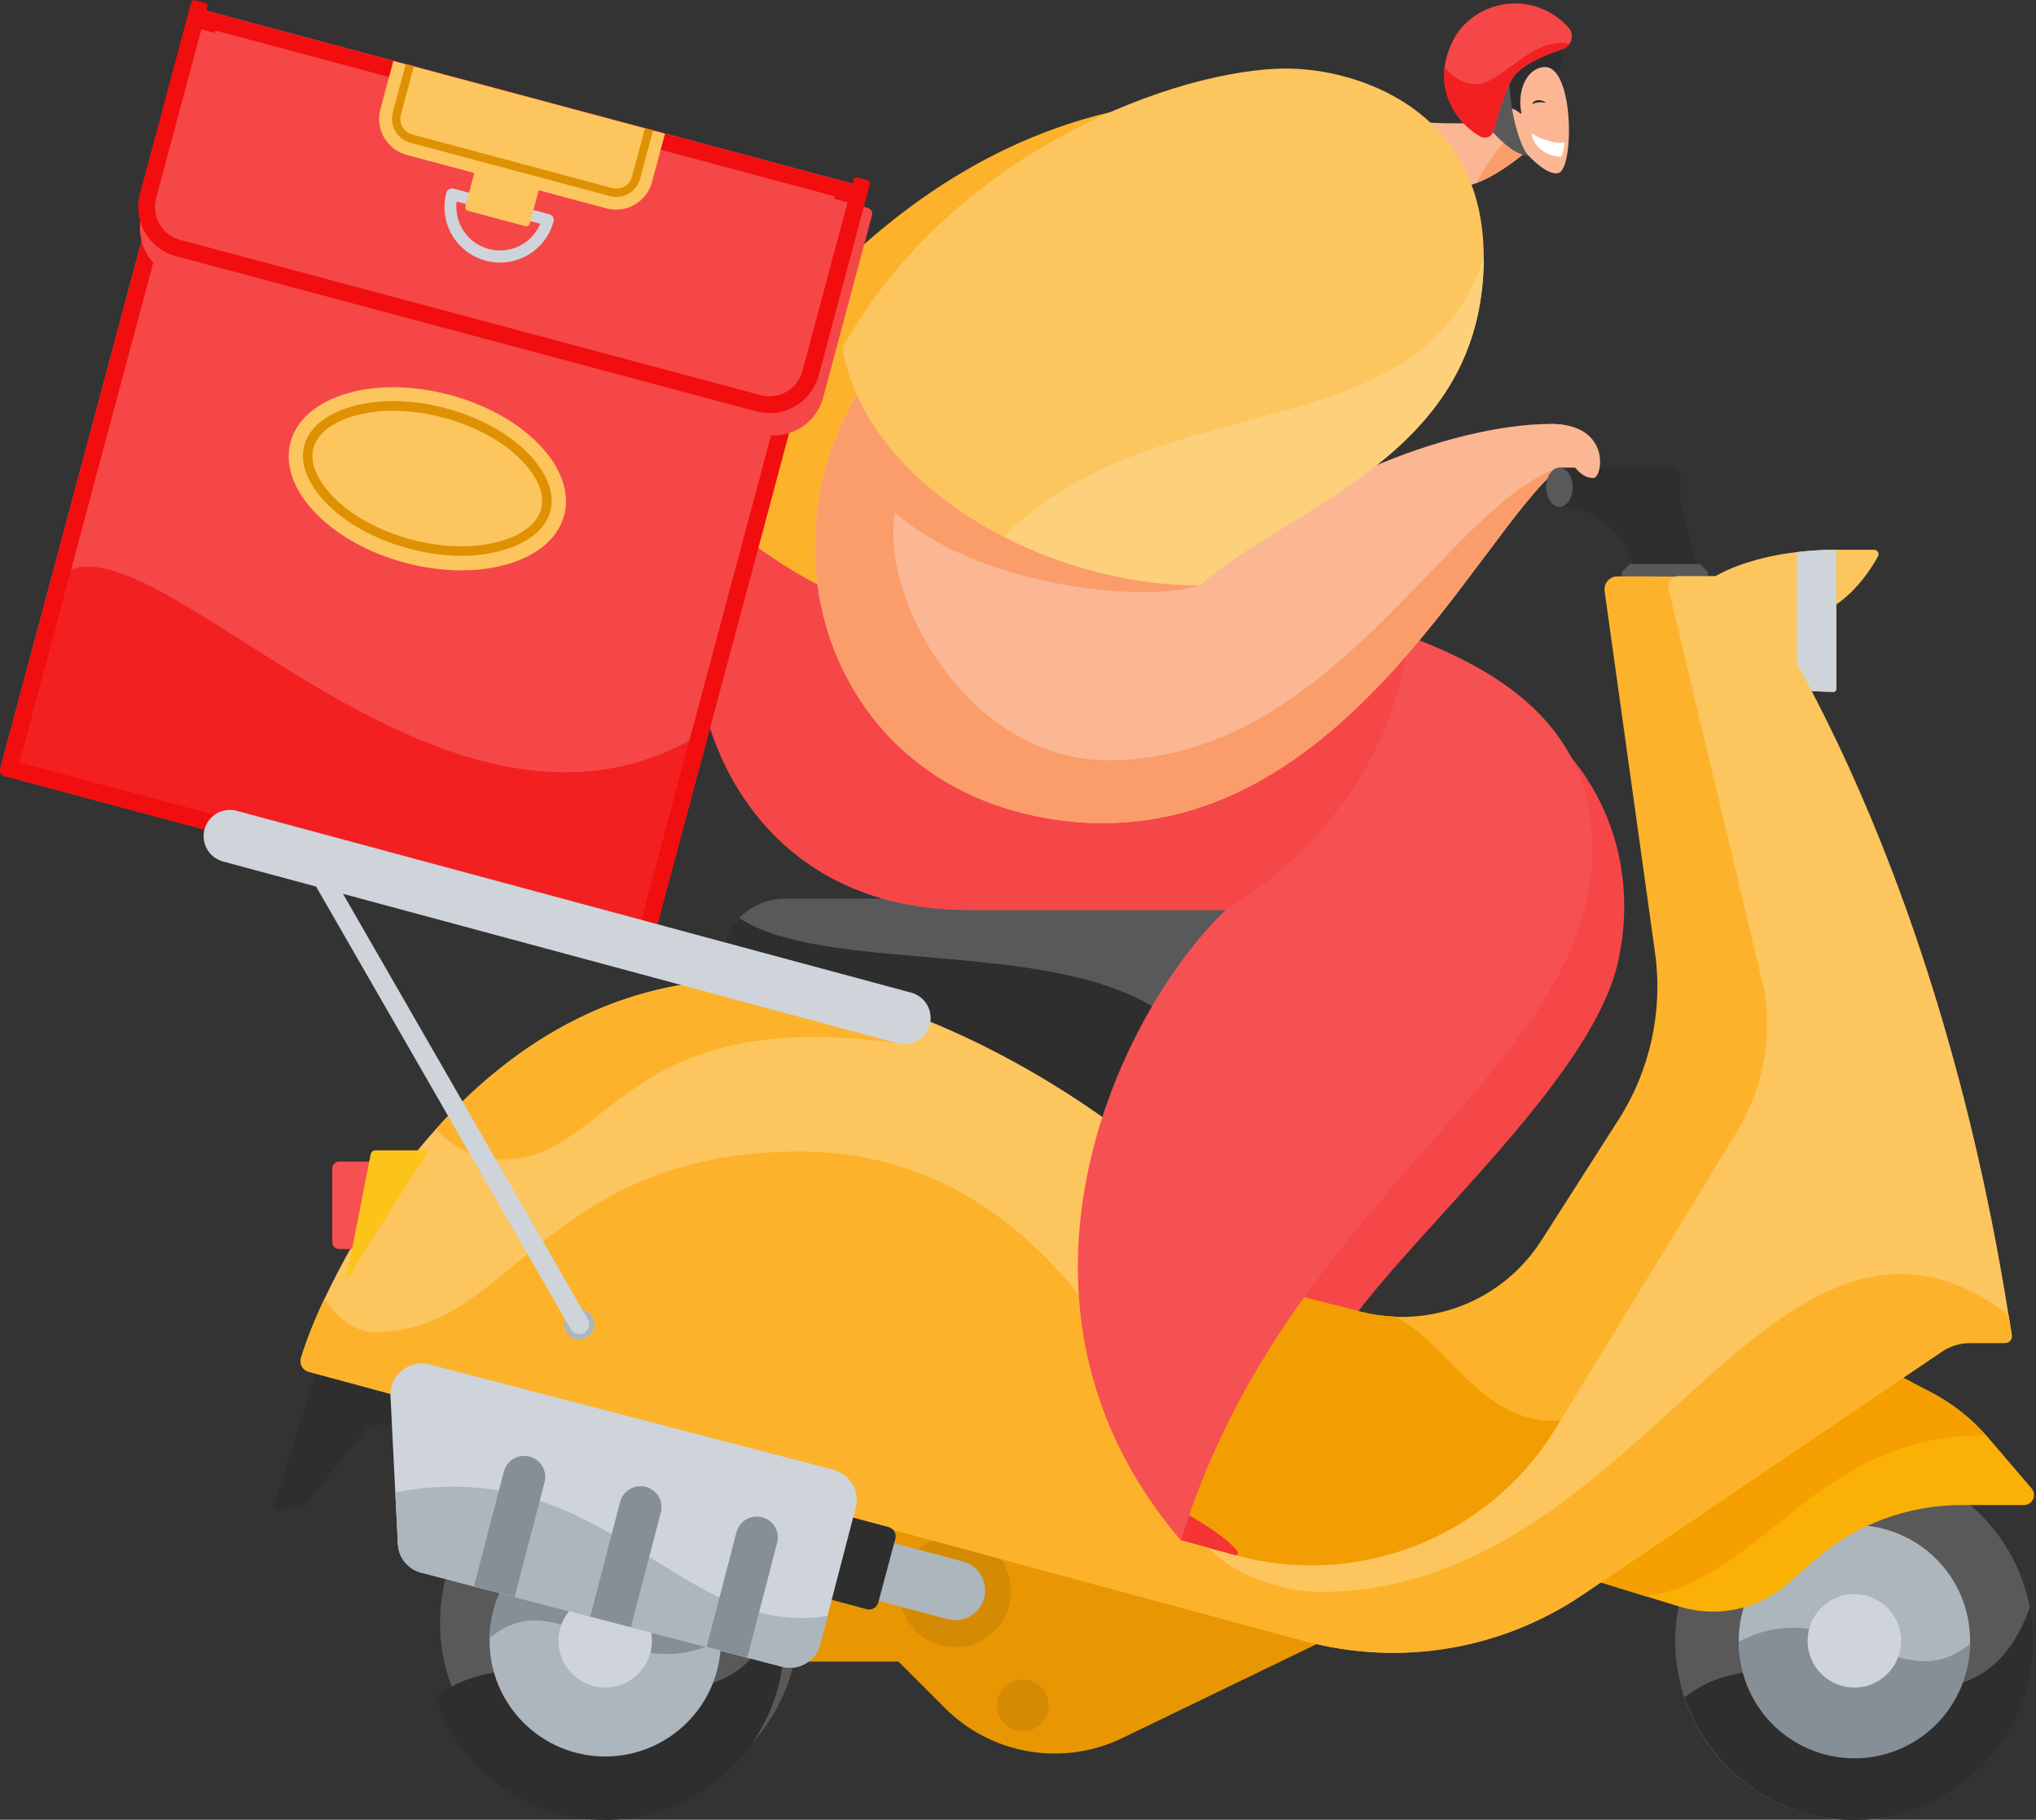 <svg width="179" height="160" viewBox="0 0 179 160" fill="none" xmlns="http://www.w3.org/2000/svg">
<rect x="0" y="0" width="179" height="160" fill="#333333" stroke="none"/>
<g clip-path="url(#clip0)">
<path d="M135.14 12.496C135.14 12.496 131.038 16.45 128.057 16.463C128.174 14.512 124.637 10.611 125.17 10.722C126.379 10.959 132.647 10.787 132.647 10.787L135.14 12.496Z" fill="#FBB793"/>
<path d="M129.796 16.099C132.104 15.234 134.477 13.108 134.997 12.61C134.292 12.132 133.759 11.726 133.677 11.511L133.635 11.482C132.227 12.067 130.745 14.281 129.796 16.099Z" fill="#FA9D6B"/>
<path d="M136.142 6.616C138.209 5.728 137.273 3.807 136.09 4.125C135.332 4.333 128.837 5.8 128.746 6.271C128.378 8.221 132.374 12.032 133.642 12.578C134.279 12.438 136.142 6.616 136.142 6.616Z" fill="#2E2E2E"/>
<path d="M133.668 9.98C133.677 9.987 133.687 9.991 133.699 9.992C133.71 9.992 133.721 9.989 133.731 9.983C133.74 9.977 133.748 9.968 133.752 9.958C133.757 9.948 133.758 9.936 133.755 9.925C133.388 8.15 134.103 6.066 135.706 5.9C138.401 5.618 138.424 14.86 137.006 15.221C136.34 15.387 135.296 14.649 134.35 13.654C132.965 12.197 131.792 10.195 132.306 9.681C132.722 9.242 133.388 9.737 133.668 9.98Z" fill="#FBB793"/>
<path d="M134.701 9.158C134.815 8.758 135.537 8.654 135.917 9.057C135.513 8.946 135.082 8.981 134.701 9.158V9.158Z" fill="#2E2E2E"/>
<path d="M137.527 12.457C137.526 12.901 137.446 13.341 137.292 13.758C136.834 13.878 134.89 13.413 134.659 11.726C135.118 12.11 137.123 12.844 137.527 12.457Z" fill="white"/>
<path d="M134.324 13.667C132.77 13.667 130.625 10.897 130.625 10.897L132.696 6.186C132.585 9.038 133.417 12.438 134.324 13.667Z" fill="#595959"/>
<path d="M137.894 2.415C138.024 2.563 138.115 2.74 138.159 2.932C138.203 3.123 138.199 3.323 138.147 3.512C138.095 3.702 137.997 3.875 137.862 4.017C137.726 4.16 137.557 4.266 137.37 4.327C136.051 4.75 134.191 5.491 133.216 6.551C132.51 7.318 131.704 10.065 131.317 11.511C131.286 11.627 131.23 11.734 131.152 11.825C131.073 11.915 130.976 11.987 130.866 12.034C130.756 12.082 130.637 12.104 130.518 12.099C130.398 12.094 130.282 12.062 130.176 12.006C129.289 11.507 128.535 10.802 127.978 9.95C127.422 9.099 127.078 8.125 126.977 7.113C126.789 5.487 127.627 3.186 128.83 2.081C129.438 1.49 130.159 1.028 130.951 0.723C131.742 0.419 132.586 0.278 133.434 0.31C134.281 0.341 135.113 0.544 135.879 0.906C136.646 1.268 137.331 1.781 137.894 2.415V2.415Z" fill="#F54748"/>
<path d="M129.796 7.406C129.241 7.388 128.699 7.238 128.214 6.969C127.729 6.7 127.315 6.319 127.007 5.858C126.939 6.273 126.926 6.695 126.968 7.113C127.068 8.126 127.412 9.099 127.969 9.95C128.526 10.802 129.279 11.507 130.166 12.006C130.272 12.062 130.389 12.094 130.508 12.099C130.628 12.104 130.747 12.082 130.856 12.034C130.966 11.987 131.064 11.915 131.142 11.825C131.22 11.734 131.277 11.627 131.308 11.511C131.694 10.065 132.501 7.318 133.206 6.551C134.181 5.491 136.041 4.75 137.361 4.327C137.613 4.245 137.83 4.078 137.975 3.856C134.734 3.14 131.951 7.406 129.796 7.406Z" fill="#F32022"/>
<path d="M137.101 41.117H146.983C147.087 41.117 147.19 41.138 147.285 41.178C147.381 41.217 147.468 41.276 147.541 41.349C147.614 41.422 147.672 41.51 147.711 41.605C147.751 41.701 147.771 41.804 147.77 41.907V44.336L149.47 50.682H143.944C142.465 45.061 138.473 44.57 137.094 44.57L137.101 41.117Z" fill="#2E2E2E"/>
<path d="M150.166 52.265H142.588V50.295L143.284 49.602H149.461L150.153 50.295L150.166 52.265Z" fill="#595959"/>
<path d="M165.11 48.92C165.143 48.86 165.16 48.792 165.158 48.724C165.157 48.655 165.138 48.588 165.103 48.529C165.068 48.471 165.018 48.422 164.958 48.388C164.898 48.355 164.831 48.337 164.763 48.338H161.434C153.888 48.338 147.78 51.137 147.78 54.586C147.78 58.035 153.765 60.763 161.196 60.834C161.228 60.835 161.26 60.829 161.29 60.817C161.32 60.805 161.347 60.788 161.37 60.765C161.393 60.743 161.411 60.716 161.424 60.687C161.436 60.657 161.443 60.626 161.443 60.594V53.146C163.313 51.878 164.58 49.895 165.11 48.92Z" fill="#FDC55E"/>
<path d="M157.971 48.549V60.626C159.039 60.755 160.112 60.824 161.187 60.834C161.219 60.835 161.25 60.829 161.28 60.817C161.31 60.805 161.337 60.788 161.36 60.765C161.383 60.743 161.401 60.716 161.414 60.687C161.427 60.657 161.433 60.626 161.434 60.594V48.338C160.276 48.339 159.12 48.41 157.971 48.549V48.549Z" fill="#CED4DA"/>
<path d="M70.119 146.099H78.991L83.074 150.182C85.079 152.188 87.659 153.519 90.455 153.992C93.251 154.464 96.126 154.054 98.678 152.819L165.556 120.469L127.901 129.932L67.177 126.187L70.119 146.099Z" fill="#E89703"/>
<path d="M167.622 159.332C175.926 156.784 180.592 147.986 178.044 139.682C175.496 131.378 166.698 126.712 158.394 129.26C150.09 131.809 145.424 140.606 147.972 148.91C150.521 157.214 159.318 161.88 167.622 159.332Z" fill="#595959"/>
<path d="M148.115 149.23C149.367 153.025 152.017 156.2 155.527 158.11C159.037 160.021 163.142 160.523 167.009 159.514C170.876 158.505 174.213 156.062 176.342 152.68C178.472 149.299 179.233 145.233 178.472 141.311C172.991 156.418 157.929 141.623 148.115 149.23Z" fill="#2E2E2E"/>
<path d="M164.683 154.301C170.225 153.392 173.981 148.163 173.072 142.621C172.164 137.079 166.935 133.323 161.392 134.231C155.85 135.14 152.094 140.369 153.003 145.911C153.911 151.453 159.14 155.21 164.683 154.301Z" fill="#ADB5BD"/>
<path d="M152.877 144.353C152.854 147.048 153.901 149.641 155.79 151.563C157.678 153.485 160.253 154.578 162.947 154.602C165.641 154.626 168.235 153.578 170.157 151.689C172.079 149.801 173.172 147.226 173.195 144.532C167.032 149.695 161.473 139.802 152.877 144.353Z" fill="#868E96"/>
<path d="M163.03 148.384C165.301 148.384 167.142 146.543 167.142 144.272C167.142 142.001 165.301 140.16 163.03 140.16C160.759 140.16 158.917 142.001 158.917 144.272C158.917 146.543 160.759 148.384 163.03 148.384Z" fill="#CED4DA"/>
<path d="M134.965 137.357L147.643 141.259C149.282 141.764 151.023 141.841 152.7 141.483C154.377 141.125 155.934 140.344 157.224 139.214L159.548 137.175C163.108 134.057 167.679 132.338 172.412 132.338H177.938C178.108 132.337 178.274 132.288 178.416 132.197C178.559 132.105 178.673 131.974 178.744 131.82C178.815 131.666 178.84 131.495 178.817 131.327C178.794 131.159 178.724 131.001 178.615 130.872L174.782 126.389C173.393 124.766 171.705 123.424 169.811 122.436L160.478 117.559L134.965 137.357Z" fill="#FAB005"/>
<path d="M28.127 119.484L23.985 132.793L26.794 132.348L32.415 125.401L35.962 124.955L38.77 120.371L28.127 119.484Z" fill="#2E2E2E"/>
<path d="M133.32 62.313C141.697 67.84 144.048 76.92 142.211 84.745C139.376 96.858 117.985 113.353 116.181 120.957C112.917 116.893 110.427 112.265 108.834 107.303L119.143 91.048L133.32 62.313Z" fill="#F54748"/>
<path d="M169.782 122.439L160.449 117.563L134.958 137.357L144.743 140.374C154.984 138.853 159.568 126.184 174.557 126.184C173.207 124.655 171.589 123.385 169.782 122.439V122.439Z" fill="#F59F00"/>
<path d="M143.95 50.682H142.198C142.035 50.681 141.874 50.716 141.725 50.784C141.577 50.852 141.445 50.951 141.338 51.074C141.232 51.198 141.153 51.343 141.108 51.499C141.063 51.656 141.052 51.821 141.076 51.982L145.507 83.766C146.219 88.887 145.082 94.094 142.299 98.451L135.508 109.075C133.863 111.65 131.448 113.643 128.607 114.77C125.766 115.896 122.642 116.1 119.679 115.352L90.031 107.875L95.557 134.688L120.202 141.983L142.676 131.928C142.676 131.928 162.981 102.947 162.981 102.16C162.981 101.373 161.603 76.136 161.603 76.136L153.323 52.873L149.477 50.705L143.95 50.682Z" fill="#FCB32B"/>
<path d="M142.669 131.906C142.669 131.906 145.985 127.172 149.938 121.477C151.271 116.782 153.466 117.719 144.347 122.589C131.343 129.539 129.116 119.042 122.637 115.762C121.639 115.723 120.648 115.582 119.679 115.342L103.893 111.357C103.168 112.611 97.55 122.319 94.198 128.089L95.499 134.471L96.503 134.955L113.561 140.004L122.013 141.135L142.669 131.906Z" fill="#F29E03"/>
<path d="M104.195 133.017L103.831 135.452C103.831 135.452 107.833 136.584 108.587 136.753C108.628 136.761 108.671 136.757 108.71 136.742C108.749 136.726 108.783 136.699 108.807 136.664C108.83 136.63 108.844 136.589 108.844 136.547C108.845 136.505 108.834 136.463 108.811 136.428C107.92 135.111 104.195 133.017 104.195 133.017Z" fill="#F43435"/>
<path d="M85.102 79.01H69.062C68.062 79.011 67.079 79.274 66.212 79.771C65.344 80.269 64.622 80.985 64.116 81.848C63.61 82.711 63.338 83.691 63.328 84.691C63.317 85.691 63.568 86.677 64.056 87.55C65.031 89.283 67.606 94.797 68.048 97.303C83.002 97.303 92.163 94.403 102.183 106.536C111.077 117.296 122.894 71.913 122.894 71.913L95.873 72.889L85.102 79.01Z" fill="#595959"/>
<path d="M87.456 143.402C89.376 141.482 89.376 138.37 87.456 136.45C85.537 134.531 82.424 134.531 80.505 136.45C78.585 138.37 78.585 141.482 80.505 143.402C82.424 145.321 85.537 145.321 87.456 143.402Z" fill="#D48A03"/>
<path d="M105.739 92.869C99.088 81.188 73.802 86.513 64.969 80.71C64.099 81.596 63.538 82.739 63.371 83.97C63.205 85.2 63.44 86.452 64.043 87.537C65.018 89.27 67.593 94.784 68.035 97.29C82.687 97.29 91.783 94.514 101.584 105.824C104.494 100.356 108.239 97.235 105.739 92.869Z" fill="#2E2E2E"/>
<path d="M65.389 86.142C80.076 86.142 97.55 97.433 104.227 104.305C110.905 111.178 102.797 123.18 103.831 135.452L108.629 136.753C113.896 138.193 119.489 137.883 124.565 135.87C129.64 133.856 133.925 130.248 136.772 125.589L152.653 99.605C154.926 95.884 155.806 91.478 155.137 87.17L146.684 51.735C146.653 51.606 146.652 51.472 146.68 51.343C146.709 51.214 146.766 51.092 146.848 50.988C146.93 50.885 147.034 50.8 147.154 50.743C147.273 50.685 147.404 50.655 147.536 50.656H153.202C153.202 50.656 170.175 73.087 176.856 117.374C176.869 117.461 176.863 117.55 176.839 117.634C176.815 117.719 176.773 117.797 176.716 117.864C176.659 117.931 176.588 117.984 176.509 118.022C176.429 118.059 176.342 118.079 176.255 118.08H171.833L139.152 140.208C135.612 142.605 131.597 144.21 127.38 144.915C123.164 145.62 118.845 145.407 114.718 144.292L27.158 120.622C27.033 120.589 26.915 120.532 26.812 120.453C26.71 120.374 26.623 120.276 26.559 120.164C26.495 120.051 26.453 119.928 26.437 119.799C26.421 119.671 26.431 119.54 26.466 119.416C28.14 113.649 40.337 86.142 65.389 86.142Z" fill="#FDC55E"/>
<path d="M70.304 101.25C57.249 101.25 50.669 106.701 45.386 111.08C41.316 114.455 38.101 117.121 32.945 117.121C31.518 117.121 30.107 116.295 28.969 114.799L28.52 114.211C27.706 115.892 27.015 117.631 26.453 119.412C26.416 119.535 26.405 119.664 26.42 119.792C26.434 119.919 26.474 120.042 26.537 120.154C26.6 120.266 26.685 120.363 26.787 120.442C26.889 120.52 27.005 120.577 27.129 120.609L114.725 144.301C118.85 145.418 123.168 145.631 127.384 144.926C131.6 144.221 135.613 142.616 139.152 140.218L170.686 118.876C171.443 118.363 172.336 118.089 173.251 118.089H176.284C176.371 118.089 176.458 118.07 176.537 118.033C176.617 117.996 176.687 117.942 176.744 117.876C176.801 117.809 176.843 117.731 176.867 117.646C176.89 117.562 176.896 117.474 176.882 117.387C176.791 116.792 176.693 116.207 176.599 115.615C165.458 107.163 156.622 115.177 147.296 123.671C138.902 131.311 129.389 139.971 115.973 139.971C113.073 139.971 108.587 138.638 106.318 136.112L103.847 135.436C103.716 133.73 103.731 132.016 103.889 130.313C99.65 118.996 89.901 101.25 70.304 101.25Z" fill="#FCB32B"/>
<path d="M63.802 42.6C56.702 57.19 63.012 80.008 85.093 80.008H107.764C98.499 88.88 85.931 114.468 103.821 135.456C113.678 103.32 143.053 92.869 139.701 71.383C137.829 59.355 123.57 55.041 110.723 52.457C96.962 49.684 80.665 46.624 63.802 42.6Z" fill="#F65152"/>
<path d="M123.853 55.955C119.682 54.427 115.124 53.354 110.732 52.453C97.345 49.762 81.572 46.79 65.22 42.928L63.594 43.075C56.855 57.678 63.269 80.005 85.099 80.005H107.771C117.208 74.16 122.758 65.516 123.853 55.955Z" fill="#F54748"/>
<path d="M107.183 8.687C79.384 9.083 64.007 34.515 59.869 42.005C69.085 52.505 81.159 55.009 81.159 55.009L92.596 33.419L107.183 8.687Z" fill="#FCB32B"/>
<path d="M56.709 83.308L0.387 68.23C0.319 68.213 0.256 68.182 0.201 68.139C0.146 68.097 0.1 68.043 0.066 67.983C0.031 67.922 0.01 67.855 0.002 67.786C-0.006 67.717 -0 67.647 0.019 67.58L17.88 0.865L75.207 16.212L57.346 82.927C57.33 82.995 57.3 83.058 57.259 83.113C57.218 83.169 57.166 83.216 57.107 83.251C57.048 83.287 56.982 83.31 56.914 83.32C56.845 83.329 56.776 83.325 56.709 83.308Z" fill="#F54748"/>
<path d="M5.354 50.561C13.439 44.508 38.468 78.087 61.309 64.735L56.65 82.684L0.787 67.661L5.354 50.561Z" fill="#F32022"/>
<path d="M0.019 67.593C-0 67.66 -0.006 67.73 0.002 67.799C0.01 67.868 0.031 67.935 0.066 67.996C0.1 68.056 0.146 68.109 0.201 68.152C0.256 68.195 0.319 68.225 0.387 68.243L56.709 83.321C56.776 83.34 56.846 83.347 56.915 83.339C56.984 83.331 57.051 83.309 57.112 83.275C57.172 83.24 57.225 83.194 57.268 83.139C57.31 83.084 57.341 83.021 57.359 82.953L75.219 16.238L17.893 0.891L0.019 67.593ZM18.94 2.685L73.415 17.269L56.185 81.637L1.707 67.05L18.94 2.685Z" fill="#F20D0E"/>
<path d="M17.388 2.49L76.299 18.281C76.433 18.317 76.547 18.404 76.616 18.524C76.686 18.644 76.704 18.787 76.668 18.921L72.371 34.953C72.063 36.102 71.311 37.081 70.281 37.676C69.251 38.271 68.026 38.432 66.877 38.124L15.622 24.386C14.473 24.078 13.493 23.326 12.899 22.295C12.304 21.265 12.143 20.041 12.451 18.891L16.748 2.86C16.784 2.726 16.871 2.612 16.991 2.542C17.111 2.473 17.254 2.454 17.388 2.49Z" fill="#F54748"/>
<path d="M75.05 15.803L70.545 32.629C70.443 33.009 70.268 33.365 70.029 33.677C69.79 33.989 69.492 34.25 69.151 34.447C68.811 34.643 68.436 34.771 68.046 34.822C67.656 34.873 67.26 34.847 66.881 34.746L15.842 21.092C15.462 20.991 15.106 20.815 14.794 20.576C14.483 20.337 14.221 20.039 14.024 19.699C13.828 19.358 13.7 18.983 13.649 18.593C13.598 18.204 13.624 17.808 13.725 17.428L18.231 0.605C18.25 0.532 18.239 0.455 18.202 0.389C18.164 0.324 18.102 0.277 18.03 0.257L17.152 0.023C17.116 0.013 17.078 0.01 17.042 0.015C17.005 0.02 16.969 0.031 16.937 0.05C16.904 0.068 16.876 0.093 16.853 0.122C16.831 0.152 16.814 0.185 16.804 0.221L12.302 17.048C12.15 17.615 12.111 18.206 12.188 18.787C12.264 19.369 12.454 19.93 12.748 20.438C13.041 20.946 13.432 21.392 13.898 21.748C14.363 22.106 14.895 22.367 15.461 22.519L66.501 36.173C67.646 36.479 68.865 36.318 69.892 35.725C70.918 35.133 71.667 34.157 71.975 33.013L76.481 16.183C76.5 16.111 76.49 16.035 76.453 15.97C76.415 15.906 76.354 15.858 76.283 15.838L75.402 15.604C75.365 15.594 75.328 15.59 75.29 15.594C75.253 15.599 75.217 15.61 75.184 15.629C75.151 15.647 75.122 15.672 75.099 15.702C75.076 15.732 75.06 15.766 75.05 15.803V15.803Z" fill="#F20D0E"/>
<path d="M34.578 5.359L58.463 11.755L57.325 16.006C57.1 16.845 56.552 17.56 55.8 17.995C55.048 18.429 54.155 18.547 53.316 18.322L35.759 13.621C35.343 13.51 34.954 13.318 34.613 13.056C34.272 12.794 33.986 12.468 33.77 12.096C33.556 11.724 33.416 11.313 33.36 10.886C33.303 10.46 33.332 10.027 33.443 9.612L34.582 5.36L34.578 5.359Z" fill="#FDC55E"/>
<path d="M42.694 22.922C42.075 22.756 41.496 22.471 40.987 22.081C40.479 21.691 40.053 21.205 39.733 20.651C39.412 20.096 39.204 19.484 39.121 18.849C39.037 18.214 39.079 17.569 39.245 16.95C39.263 16.885 39.293 16.823 39.334 16.77C39.376 16.716 39.428 16.671 39.486 16.637C39.545 16.603 39.61 16.581 39.678 16.572C39.745 16.564 39.813 16.568 39.879 16.586L48.302 18.839C48.367 18.857 48.429 18.887 48.483 18.929C48.536 18.97 48.581 19.022 48.615 19.081C48.649 19.139 48.671 19.204 48.68 19.272C48.688 19.339 48.684 19.407 48.666 19.473C48.5 20.091 48.215 20.672 47.825 21.18C47.435 21.688 46.949 22.114 46.395 22.434C45.84 22.755 45.228 22.963 44.593 23.046C43.958 23.13 43.313 23.088 42.694 22.922V22.922ZM40.145 17.721C40.034 18.641 40.26 19.57 40.78 20.337C41.3 21.105 42.08 21.658 42.975 21.895C43.871 22.133 44.823 22.039 45.655 21.63C46.487 21.221 47.143 20.526 47.502 19.671L40.145 17.721Z" fill="#CED4DA"/>
<path d="M42.627 11.78L48.279 13.294L46.576 19.653C46.554 19.736 46.5 19.807 46.425 19.85C46.35 19.893 46.262 19.905 46.178 19.883L41.144 18.535C41.061 18.513 40.99 18.458 40.947 18.384C40.904 18.309 40.892 18.22 40.914 18.137L42.617 11.778L42.627 11.78Z" fill="#FDC55E"/>
<path d="M49.598 45.319C50.688 41.245 46.188 36.501 39.546 34.722C32.903 32.944 26.634 34.805 25.543 38.879C24.452 42.953 28.953 47.697 35.595 49.475C42.238 51.254 48.507 49.393 49.598 45.319Z" fill="#FDC55E"/>
<path d="M53.621 17.243L36.066 12.545C35.511 12.395 35.038 12.031 34.751 11.534C34.464 11.036 34.386 10.444 34.535 9.889L35.672 5.634L36.384 5.826L35.246 10.078C35.198 10.259 35.185 10.448 35.21 10.635C35.234 10.821 35.295 11.001 35.389 11.163C35.483 11.326 35.608 11.469 35.757 11.583C35.906 11.697 36.076 11.781 36.258 11.83L53.812 16.531C53.994 16.579 54.183 16.592 54.369 16.567C54.556 16.543 54.735 16.482 54.898 16.388C55.061 16.294 55.203 16.169 55.318 16.02C55.432 15.871 55.516 15.701 55.565 15.52L56.706 11.268L57.418 11.456L56.28 15.712C56.13 16.267 55.766 16.74 55.267 17.027C54.768 17.314 54.176 17.392 53.621 17.243V17.243Z" fill="#DE9103"/>
<path d="M105.459 51.468C91.558 34.021 80.752 28.205 80.752 28.205C65.103 41.81 70.073 68.282 92.199 71.972C117.039 76.114 129.659 47.132 137.101 41.117H140.303C140.303 41.117 140.647 37.275 136.359 37.275C127.488 37.275 112.852 42.99 105.459 51.468Z" fill="#FBB793"/>
<path d="M78.695 45.061C85.694 51.371 100.284 53.146 105.46 51.468C96.237 39.892 88.382 33.439 84.143 30.406C82.703 30.221 80.892 29.993 79.101 29.791C65.499 43.77 70.902 68.422 92.199 71.972C117.039 76.114 129.659 47.132 137.101 41.117C127.293 44.274 117.14 66.845 97.423 66.845C85.102 66.845 77.316 52.554 78.695 45.061Z" fill="#FA9D6B"/>
<path d="M74.062 30.572C76.133 42.694 91.708 51.468 105.459 51.468C113.587 44.372 130.446 40.09 130.446 22.636C130.446 9.476 119.159 6.027 113.096 6.027C103.831 6.027 83.919 13.017 74.062 30.572Z" fill="#FDC55E"/>
<path d="M88.252 47.197C93.548 49.908 99.663 51.468 105.46 51.468C113.587 44.372 130.446 40.09 130.446 22.636C124.828 39.934 101.861 33.53 88.252 47.197Z" fill="#FDD07C"/>
<path d="M67.808 151.031C72.412 143.648 70.159 133.931 62.776 129.327C55.392 124.723 45.675 126.976 41.071 134.36C36.467 141.743 38.721 151.461 46.104 156.064C53.487 160.668 63.205 158.415 67.808 151.031Z" fill="#595959"/>
<path d="M38.296 149.23C39.548 153.025 42.198 156.2 45.708 158.11C49.218 160.021 53.323 160.523 57.19 159.514C61.057 158.505 64.394 156.062 66.523 152.68C68.653 149.299 69.414 145.233 68.653 141.311C63.172 156.418 48.11 141.623 38.296 149.23Z" fill="#2E2E2E"/>
<path d="M53.211 154.441C58.827 154.441 63.38 149.888 63.38 144.272C63.38 138.656 58.827 134.103 53.211 134.103C47.595 134.103 43.042 138.656 43.042 144.272C43.042 149.888 47.595 154.441 53.211 154.441Z" fill="#ADB5BD"/>
<path d="M63.377 144.201C63.401 141.506 62.353 138.913 60.465 136.99C58.577 135.068 56.003 133.975 53.308 133.95C50.614 133.926 48.02 134.974 46.098 136.862C44.176 138.75 43.083 141.324 43.058 144.019C49.212 138.85 54.771 148.745 63.377 144.201Z" fill="#868E96"/>
<path d="M56.117 147.181C57.723 145.575 57.723 142.971 56.117 141.365C54.511 139.759 51.907 139.759 50.301 141.365C48.696 142.971 48.696 145.575 50.301 147.181C51.907 148.787 54.511 148.787 56.117 147.181Z" fill="#CED4DA"/>
<path d="M83.353 142.383L76.374 140.521L77.729 135.446L84.709 137.309C85.371 137.498 85.932 137.94 86.271 138.539C86.61 139.138 86.701 139.847 86.523 140.512C86.346 141.177 85.914 141.746 85.321 142.096C84.728 142.446 84.022 142.549 83.353 142.383V142.383Z" fill="#ADB5BD"/>
<path d="M73.416 133.013L78.127 134.271C78.341 134.328 78.522 134.467 78.633 134.658C78.743 134.849 78.774 135.076 78.717 135.289L77.218 140.902C77.161 141.115 77.022 141.297 76.831 141.408C76.64 141.518 76.412 141.548 76.199 141.491L71.488 140.233L73.417 133.009L73.416 133.013Z" fill="#2E2E2E"/>
<path d="M68.773 146.548L37.021 138.271C36.458 138.125 35.955 137.802 35.588 137.35C35.221 136.898 35.008 136.34 34.98 135.758L34.33 122.754C34.309 122.325 34.389 121.898 34.564 121.505C34.739 121.113 35.004 120.768 35.337 120.497C35.67 120.226 36.063 120.037 36.482 119.946C36.902 119.855 37.337 119.863 37.753 119.972L73.279 129.23C73.98 129.414 74.579 129.869 74.944 130.494C75.31 131.12 75.412 131.865 75.229 132.566L72.099 144.594C71.914 145.292 71.461 145.889 70.838 146.255C70.215 146.621 69.473 146.726 68.773 146.548V146.548Z" fill="#CED4DA"/>
<path d="M34.756 131.216L34.98 135.768C35.008 136.349 35.221 136.907 35.588 137.359C35.955 137.811 36.458 138.134 37.021 138.281L68.773 146.557C69.474 146.74 70.219 146.637 70.845 146.271C71.471 145.906 71.926 145.307 72.112 144.607L72.762 142.081C59.83 144.217 53.289 127.689 34.756 131.216Z" fill="#ADB5BD"/>
<path d="M46.543 128.07C46.069 127.949 45.567 128.021 45.146 128.271C44.725 128.52 44.419 128.926 44.297 129.399L41.67 139.477L45.246 140.41L47.876 130.332C47.938 130.096 47.953 129.85 47.919 129.608C47.886 129.366 47.805 129.134 47.681 128.923C47.557 128.713 47.393 128.529 47.197 128.383C47.002 128.236 46.78 128.13 46.543 128.07V128.07Z" fill="#868E96"/>
<path d="M56.774 130.735C56.299 130.612 55.795 130.682 55.372 130.93C54.949 131.178 54.642 131.584 54.518 132.058L51.891 142.136L55.467 143.069L58.097 132.991C58.221 132.517 58.151 132.012 57.903 131.589C57.654 131.166 57.248 130.859 56.774 130.735Z" fill="#868E96"/>
<path d="M67.004 133.404C66.77 133.343 66.525 133.328 66.284 133.361C66.044 133.394 65.812 133.474 65.603 133.596C65.393 133.719 65.21 133.882 65.063 134.075C64.917 134.269 64.81 134.489 64.748 134.724L62.122 144.802L65.698 145.735L68.324 135.657C68.386 135.423 68.401 135.178 68.368 134.938C68.335 134.697 68.255 134.466 68.132 134.257C68.009 134.047 67.847 133.864 67.653 133.718C67.46 133.572 67.239 133.465 67.004 133.404Z" fill="#868E96"/>
<path d="M92.199 149.945C92.199 150.395 92.066 150.835 91.816 151.209C91.566 151.583 91.21 151.875 90.794 152.047C90.379 152.22 89.921 152.265 89.48 152.177C89.038 152.089 88.633 151.872 88.314 151.554C87.996 151.236 87.779 150.83 87.692 150.389C87.604 149.947 87.649 149.49 87.821 149.074C87.993 148.658 88.285 148.303 88.659 148.053C89.033 147.803 89.473 147.669 89.924 147.669C90.527 147.669 91.106 147.909 91.533 148.336C91.959 148.763 92.199 149.341 92.199 149.945Z" fill="#D48A03"/>
<path d="M44.095 101.965C53.78 101.965 54.446 88.285 78.912 91.737C77.511 88.73 77.216 88.509 76.92 88.434L68.142 86.269C67.213 86.185 66.289 86.143 65.379 86.143C53.588 86.143 44.648 92.235 38.309 99.289C38.318 99.289 40.548 101.965 44.095 101.965Z" fill="#FCB32B"/>
<path d="M78.913 91.737L19.648 75.759C19.351 75.685 19.072 75.552 18.826 75.368C18.581 75.184 18.375 74.954 18.22 74.689C18.064 74.425 17.963 74.133 17.922 73.829C17.881 73.525 17.901 73.216 17.981 72.92C18.061 72.624 18.198 72.347 18.386 72.105C18.574 71.863 18.808 71.661 19.075 71.51C19.342 71.36 19.636 71.264 19.941 71.228C20.245 71.192 20.554 71.217 20.848 71.302L80.112 87.28C80.703 87.439 81.206 87.827 81.511 88.357C81.816 88.887 81.898 89.516 81.739 90.107C81.58 90.698 81.193 91.201 80.663 91.506C80.133 91.811 79.503 91.893 78.913 91.734V91.737Z" fill="#CED4DA"/>
<path d="M33.449 102.137H29.801C29.724 102.137 29.647 102.152 29.575 102.182C29.504 102.212 29.439 102.256 29.384 102.311C29.329 102.366 29.286 102.431 29.257 102.503C29.227 102.574 29.212 102.651 29.213 102.729V109.231C29.213 109.387 29.275 109.537 29.385 109.648C29.495 109.759 29.645 109.821 29.801 109.822H32.077L33.449 102.137Z" fill="#F65152"/>
<path d="M50.935 115.121C50.671 115.121 50.413 115.198 50.194 115.344C49.974 115.49 49.803 115.698 49.702 115.942C49.6 116.185 49.573 116.453 49.624 116.712C49.675 116.971 49.802 117.209 49.988 117.395C50.175 117.582 50.412 117.709 50.671 117.761C50.929 117.813 51.197 117.787 51.441 117.686C51.685 117.585 51.893 117.414 52.04 117.195C52.187 116.976 52.265 116.718 52.265 116.454C52.264 116.101 52.124 115.763 51.875 115.514C51.626 115.264 51.288 115.123 50.935 115.121V115.121Z" fill="#ADB5BD"/>
<path d="M50.171 116.851L26.206 75.197C26.091 74.998 26.061 74.761 26.121 74.54C26.181 74.318 26.327 74.129 26.526 74.015C26.725 73.901 26.961 73.87 27.183 73.93C27.405 73.99 27.593 74.136 27.708 74.335L51.67 115.989C51.731 116.088 51.771 116.198 51.789 116.312C51.806 116.427 51.801 116.543 51.773 116.656C51.744 116.768 51.693 116.873 51.623 116.966C51.553 117.058 51.466 117.135 51.365 117.193C51.265 117.251 51.154 117.288 51.039 117.302C50.924 117.316 50.807 117.307 50.696 117.275C50.584 117.243 50.481 117.189 50.391 117.116C50.3 117.043 50.226 116.953 50.171 116.851V116.851Z" fill="#CED4DA"/>
<path d="M37.688 101.149H33.007C32.911 101.148 32.818 101.18 32.743 101.239C32.668 101.298 32.616 101.381 32.594 101.474L30.393 112.67L37.688 101.149Z" fill="#FCC419"/>
<path d="M40.568 48.871C38.996 48.857 37.432 48.639 35.916 48.221C32.925 47.421 30.321 45.968 28.579 44.134C27.659 43.159 26.202 41.231 26.755 39.164C27.308 37.096 29.538 36.153 30.819 35.773C33.234 35.058 36.235 35.1 39.219 35.9C42.203 36.7 44.814 38.153 46.556 39.986C47.473 40.962 48.933 42.889 48.38 44.957C47.828 47.025 45.597 47.967 44.316 48.348C43.098 48.7 41.836 48.876 40.568 48.871V48.871ZM34.567 36.118C33.38 36.106 32.197 36.266 31.056 36.592C29.944 36.917 28.013 37.727 27.565 39.398C27.116 41.069 28.39 42.73 29.19 43.572C30.816 45.298 33.293 46.667 36.137 47.428C38.982 48.188 41.803 48.237 44.082 47.561C45.194 47.236 47.125 46.426 47.574 44.755C48.023 43.084 46.748 41.423 45.948 40.581C44.323 38.858 41.846 37.486 39.001 36.726C37.556 36.331 36.065 36.126 34.567 36.118Z" fill="#DE9103"/>
<path d="M137.101 41.117C136.45 41.117 135.943 41.891 135.943 42.844C135.943 43.796 136.46 44.57 137.101 44.57C137.741 44.57 138.258 43.796 138.258 42.844C138.258 41.891 137.741 41.117 137.101 41.117Z" fill="#595959"/>
<path d="M138.284 40.822C138.609 41.365 139.259 42.031 140.082 42.031C140.904 42.031 141.707 37.275 136.359 37.275C136.434 38.481 138.284 40.822 138.284 40.822Z" fill="#FBB793"/>
</g>
<defs>
<clipPath id="clip0">
<rect width="178.803" height="160" fill="white"/>
</clipPath>
</defs>
</svg>
